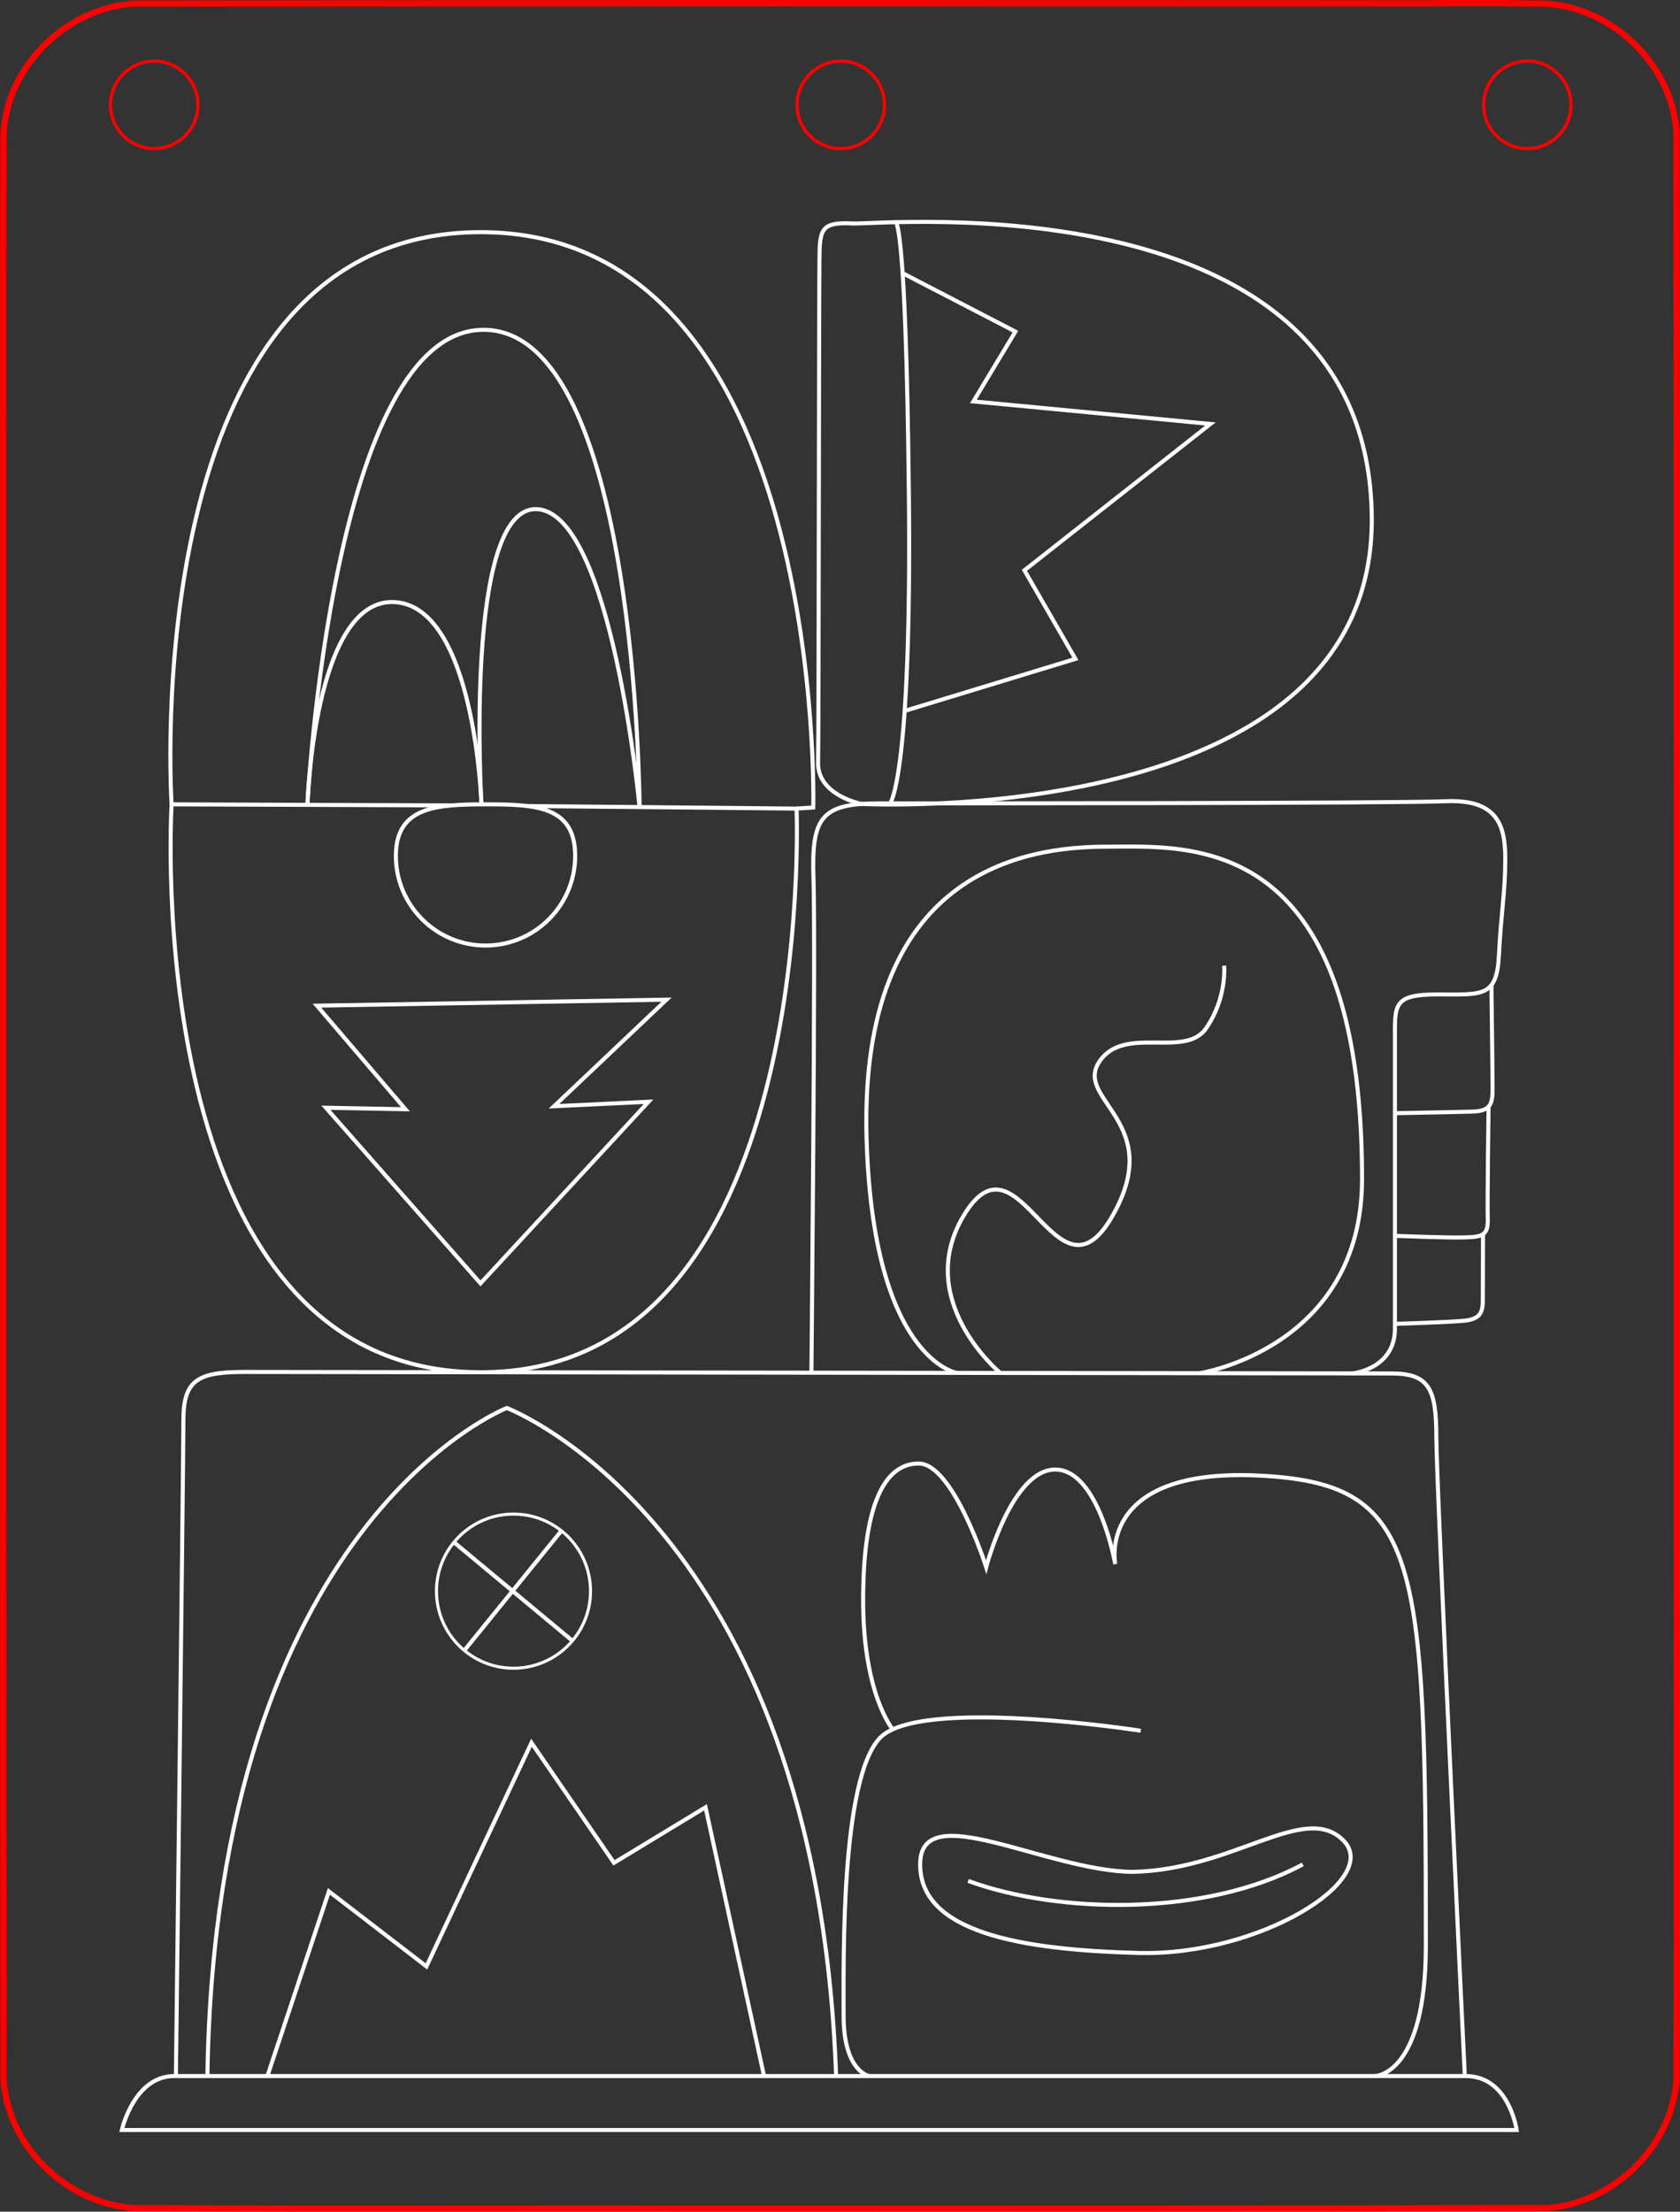 <?xml version="1.0" encoding="UTF-8" standalone="no"?>
<!-- Created with Inkscape (http://www.inkscape.org/) -->

<svg
   width="226.772"
   height="298.391"
   viewBox="0 0 60 78.949"
   version="1.1"
   id="svg852"
   inkscape:version="1.1 (c68e22c387, 2021-05-23)"
   sodipodi:docname="sina-alasa-wawa-e-sona-li-utala-pona.svg"
   xmlns:inkscape="http://www.inkscape.org/namespaces/inkscape"
   xmlns:sodipodi="http://sodipodi.sourceforge.net/DTD/sodipodi-0.dtd"
   xmlns="http://www.w3.org/2000/svg"
   xmlns:svg="http://www.w3.org/2000/svg">
  <rect x="0" y="0" width="60" height="78.949" fill="#333333" stroke="none"/>
  <sodipodi:namedview
     id="namedview854"
     pagecolor="#1d1d1d"
     bordercolor="#999999"
     borderopacity="1"
     inkscape:pageshadow="0"
     inkscape:pageopacity="0"
     inkscape:pagecheckerboard="true"
     inkscape:document-units="mm"
     showgrid="false"
     units="px"
     inkscape:zoom="0.94867185"
     inkscape:cx="120.168"
     inkscape:cy="235.59253"
     inkscape:window-width="1854"
     inkscape:window-height="1056"
     inkscape:window-x="58"
     inkscape:window-y="440"
     inkscape:window-maximized="1"
     inkscape:current-layer="layer1"
     inkscape:snap-global="true"
     inkscape:snap-page="false"
     inkscape:object-paths="true"
     inkscape:snap-object-midpoints="true"
     inkscape:snap-bbox="false"
     inkscape:snap-midpoints="false" />
  <defs
     id="defs849" />
  <g
     inkscape:label="Layer 1"
     inkscape:groupmode="layer"
     id="layer1"
     transform="translate(2.979,-18.846)">
    <path
       id="path4764"
       style="fill:none;fill-rule:evenodd;stroke:#ffffff;stroke-width:0.144;stroke-linejoin:round;paint-order:stroke fill markers;stop-color:#000000"
       d="m 17.563,49.396 c 0,1.768 -1.434,3.202 -3.202,3.202 -1.768,0 -3.202,-1.434 -3.202,-3.202 0,-1.768 1.471,-1.838 3.24,-1.838 1.768,0 3.164,0.069 3.164,1.838 z"
       sodipodi:nodetypes="sssss" />
    <path
       style="font-variation-settings:normal;opacity:1;vector-effect:none;fill:none;fill-opacity:1;stroke:#ffffff;stroke-width:0.144px;stroke-linecap:butt;stroke-linejoin:miter;stroke-miterlimit:4;stroke-dasharray:none;stroke-dashoffset:0;stroke-opacity:1;-inkscape-stroke:none;stop-color:#000000;stop-opacity:1"
       d="m 1.373,94.88 c 0,0 0.429,-1.927 1.876,-1.927 H 49.365 c 1.554,0 1.822,1.927 1.822,1.927 z"
       id="path870"
       sodipodi:nodetypes="csscc" />
    <path
       style="font-variation-settings:normal;opacity:1;vector-effect:none;fill:none;fill-opacity:1;stroke:#ffffff;stroke-width:0.144px;stroke-linecap:butt;stroke-linejoin:miter;stroke-miterlimit:4;stroke-dasharray:none;stroke-dashoffset:0;stroke-opacity:1;-inkscape-stroke:none;stop-color:#000000;stop-opacity:1"
       d="m 3.303,92.953 c 0,0 0.268,-21.972 0.268,-23.419 0,-1.447 0.536,-1.715 2.197,-1.715 1.661,0 39.603,0.054 40.942,0.054 1.34,0 1.608,0.536 1.608,2.251 0,1.715 1.018,22.829 1.018,22.829"
       id="path1359" />
    <path
       style="font-variation-settings:normal;opacity:1;vector-effect:none;fill:none;fill-opacity:1;stroke:#ffffff;stroke-width:0.144px;stroke-linecap:butt;stroke-linejoin:miter;stroke-miterlimit:4;stroke-dasharray:none;stroke-dashoffset:0;stroke-opacity:1;-inkscape-stroke:none;stop-color:#000000;stop-opacity:1"
       d="M 26.882,92.953 C 26.183,73.281 15.121,69.106 15.121,69.106 c 0,0 -10.391,4.046 -10.693,23.847"
       id="path1577"
       sodipodi:nodetypes="ccc" />
    <circle
       style="fill:none;fill-rule:evenodd;stroke:#ffffff;stroke-width:0.109;stroke-linejoin:round;paint-order:stroke fill markers;stop-color:#000000"
       id="path2078"
       cx="15.36"
       cy="75.644"
       r="2.751" />
    <path
       style="font-variation-settings:normal;opacity:1;vector-effect:none;fill:none;fill-opacity:1;stroke:#ffffff;stroke-width:0.144px;stroke-linecap:butt;stroke-linejoin:miter;stroke-miterlimit:4;stroke-dasharray:none;stroke-dashoffset:0;stroke-opacity:1;-inkscape-stroke:none;stop-color:#000000;stop-opacity:1"
       d="m 13.234,73.899 4.231,3.517"
       id="path2193" />
    <path
       style="font-variation-settings:normal;opacity:1;vector-effect:none;fill:none;fill-opacity:1;stroke:#ffffff;stroke-width:0.144px;stroke-linecap:butt;stroke-linejoin:miter;stroke-miterlimit:4;stroke-dasharray:none;stroke-dashoffset:0;stroke-opacity:1;-inkscape-stroke:none;stop-color:#000000;stop-opacity:1"
       d="m 13.604,77.761 3.467,-4.272"
       id="path2195" />
    <path
       style="font-variation-settings:normal;opacity:1;vector-effect:none;fill:none;fill-opacity:1;stroke:#ffffff;stroke-width:0.144px;stroke-linecap:butt;stroke-linejoin:miter;stroke-miterlimit:4;stroke-dasharray:none;stroke-dashoffset:0;stroke-opacity:1;-inkscape-stroke:none;stop-color:#000000;stop-opacity:1"
       d="m 6.571,92.953 2.197,-6.592 3.483,2.679 3.751,-7.985 2.947,4.287 3.269,-1.983 2.09,9.593"
       id="path2217" />
    <path
       style="font-variation-settings:normal;opacity:1;vector-effect:none;fill:none;fill-opacity:1;stroke:#ffffff;stroke-width:0.144px;stroke-linecap:butt;stroke-linejoin:miter;stroke-miterlimit:4;stroke-dasharray:none;stroke-dashoffset:0;stroke-opacity:1;-inkscape-stroke:none;stop-color:#000000;stop-opacity:1"
       d="m 28.061,92.953 c 0,0 -0.911,-0.161 -0.911,-2.144 0,-1.983 -0.107,-8.414 1.286,-9.914 1.393,-1.501 9.325,-0.268 9.325,-0.268"
       id="path2353" />
    <path
       style="font-variation-settings:normal;opacity:1;vector-effect:none;fill:none;fill-opacity:1;stroke:#ffffff;stroke-width:0.144px;stroke-linecap:butt;stroke-linejoin:miter;stroke-miterlimit:4;stroke-dasharray:none;stroke-dashoffset:0;stroke-opacity:1;-inkscape-stroke:none;stop-color:#000000;stop-opacity:1"
       d="m 28.906,80.578 c 0,0 -1.059,-1.237 -1.059,-4.613 0,-3.376 0.75,-4.877 1.983,-4.877 1.233,0 2.412,3.698 2.412,3.698 0,0 0.911,-3.483 2.465,-3.483 1.554,0 2.144,3.376 2.144,3.376 0,0 -0.697,-3.43 5.091,-3.162 5.788,0.268 6.002,2.785 6.002,16.774 0,4.662 -1.822,4.662 -1.822,4.662"
       id="path2388"
       sodipodi:nodetypes="csscscssc" />
    <path
       style="font-variation-settings:normal;opacity:1;vector-effect:none;fill:none;fill-opacity:1;stroke:#ffffff;stroke-width:0.144px;stroke-linecap:butt;stroke-linejoin:miter;stroke-miterlimit:4;stroke-dasharray:none;stroke-dashoffset:0;stroke-opacity:1;-inkscape-stroke:none;stop-color:#000000;stop-opacity:1"
       d="m 37.439,85.665 c 3.644,-0.054 6.163,-2.519 7.556,-1.125 1.393,1.393 -3.001,4.126 -7.288,4.019 -4.287,-0.107 -7.824,-0.75 -7.824,-3.162 0,-2.412 4.448,0.214 7.556,0.268 z"
       id="path2541" />
    <path
       style="font-variation-settings:normal;opacity:1;vector-effect:none;fill:none;fill-opacity:1;stroke:#ffffff;stroke-width:0.144px;stroke-linecap:butt;stroke-linejoin:miter;stroke-miterlimit:4;stroke-dasharray:none;stroke-dashoffset:0;stroke-opacity:1;-inkscape-stroke:none;stop-color:#000000;stop-opacity:1"
       d="m 31.598,85.987 c 3.215,1.179 8.467,1.286 11.95,-0.589"
       id="path2576" />
    <path
       style="font-variation-settings:normal;opacity:1;vector-effect:none;fill:none;fill-opacity:1;stroke:#ffffff;stroke-width:0.144px;stroke-linecap:butt;stroke-linejoin:miter;stroke-miterlimit:4;stroke-dasharray:none;stroke-dashoffset:0;stroke-opacity:1;-inkscape-stroke:none;stop-color:#000000;stop-opacity:1"
       d="m 26,67.846 c 0,0 0.151,-15.397 0.075,-17.595 -0.076,-2.198 0.227,-2.728 2.349,-2.728 2.122,0 18.416,0 20.235,-0.076 1.819,-0.076 2.122,0.834 2.122,2.046 0,1.213 -0.152,1.941 -0.227,3.457 -0.076,1.516 -0.606,1.393 -2.198,1.393 -1.592,0 -1.516,0.379 -1.516,1.592 v 10.342 c 0,1.44 -1.516,1.595 -1.516,1.595"
       id="path2735"
       sodipodi:nodetypes="cssssssssc" />
    <path
       style="font-variation-settings:normal;opacity:1;vector-effect:none;fill:none;fill-opacity:1;stroke:#ffffff;stroke-width:0.144px;stroke-linecap:butt;stroke-linejoin:miter;stroke-miterlimit:4;stroke-dasharray:none;stroke-dashoffset:0;stroke-opacity:1;-inkscape-stroke:none;stop-color:#000000;stop-opacity:1"
       d="m 50.286,54.009 c 0,0 0.041,3.152 0.041,3.702 0,0.549 -0.076,0.796 -0.72,0.815 -0.644,0.019 -2.767,0.057 -2.767,0.057"
       id="path3089"
       sodipodi:nodetypes="cssc" />
    <path
       style="font-variation-settings:normal;opacity:1;vector-effect:none;fill:none;fill-opacity:1;stroke:#ffffff;stroke-width:0.144px;stroke-linecap:butt;stroke-linejoin:miter;stroke-miterlimit:4;stroke-dasharray:none;stroke-dashoffset:0;stroke-opacity:1;-inkscape-stroke:none;stop-color:#000000;stop-opacity:1"
       d="m 50.184,58.347 c 0,0 -0.048,3.401 -0.029,4.007 0.019,0.606 -0.208,0.644 -0.834,0.663 -0.625,0.019 -2.481,-0.057 -2.481,-0.057"
       id="path3091"
       sodipodi:nodetypes="cscc" />
    <path
       style="font-variation-settings:normal;opacity:1;vector-effect:none;fill:none;fill-opacity:1;stroke:#ffffff;stroke-width:0.144px;stroke-linecap:butt;stroke-linejoin:miter;stroke-miterlimit:4;stroke-dasharray:none;stroke-dashoffset:0;stroke-opacity:1;-inkscape-stroke:none;stop-color:#000000;stop-opacity:1"
       d="m 49.986,62.902 c 0,0 -0.007,1.957 -0.007,2.374 0,0.417 -0.107,0.655 -0.638,0.712 -0.531,0.057 -2.501,0.114 -2.501,0.114"
       id="path3093"
       sodipodi:nodetypes="cssc" />
    <path
       style="font-variation-settings:normal;opacity:1;vector-effect:none;fill:none;fill-opacity:1;stroke:#ffffff;stroke-width:0.144px;stroke-linecap:butt;stroke-linejoin:miter;stroke-miterlimit:4;stroke-dasharray:none;stroke-dashoffset:0;stroke-opacity:1;-inkscape-stroke:none;stop-color:#000000;stop-opacity:1"
       d="m 31.191,67.853 c 0,0 -2.994,-0.481 -3.221,-8.363 -0.275,-9.545 5.646,-10.421 8.564,-10.421 2.918,0 9.133,-0.608 9.132,11.861 -1.88e-4,6.032 -5.798,6.935 -5.798,6.935"
       id="path3252"
       sodipodi:nodetypes="csssc" />
    <path
       style="font-variation-settings:normal;opacity:1;vector-effect:none;fill:none;fill-opacity:1;stroke:#ffffff;stroke-width:0.144px;stroke-linecap:butt;stroke-linejoin:miter;stroke-miterlimit:4;stroke-dasharray:none;stroke-dashoffset:0;stroke-opacity:1;-inkscape-stroke:none;stop-color:#000000;stop-opacity:1"
       d="m 32.744,67.855 c 0,0 -3.183,-2.639 -1.25,-5.708 1.933,-3.069 3.259,3.524 5.229,0.152 1.97,-3.373 -1.326,-4.168 -0.455,-5.532 0.872,-1.364 3.069,-0.114 3.827,-1.213 0.758,-1.099 0.644,-2.236 0.644,-2.236"
       id="path3932" />
    <path
       style="font-variation-settings:normal;opacity:1;vector-effect:none;fill:none;fill-opacity:1;stroke:#ffffff;stroke-width:0.144px;stroke-linecap:butt;stroke-linejoin:miter;stroke-miterlimit:4;stroke-dasharray:none;stroke-dashoffset:0;stroke-opacity:1;-inkscape-stroke:none;stop-color:#000000;stop-opacity:1"
       d="m 15.836,47.618 9.633,0.092 c 0,0 0.84,20.219 -11.361,20.12 C 1.906,67.731 3.15,47.558 3.15,47.558 l 10.006,0.038"
       id="path4311"
       sodipodi:nodetypes="czccc" />
    <path
       style="font-variation-settings:normal;opacity:1;vector-effect:none;fill:none;fill-opacity:1;stroke:#ffffff;stroke-width:0.144px;stroke-linecap:butt;stroke-linejoin:miter;stroke-miterlimit:4;stroke-dasharray:none;stroke-dashoffset:0;stroke-opacity:1;-inkscape-stroke:none;stop-color:#000000;stop-opacity:1"
       d="m 8.34,54.744 12.486,-0.214 -4.019,3.805 3.376,-0.161 -6.002,6.484 -5.52,-6.27 2.84,0.054 z"
       id="path5757" />
    <path
       style="font-variation-settings:normal;opacity:1;vector-effect:none;fill:none;fill-opacity:1;stroke:#ffffff;stroke-width:0.144px;stroke-linecap:butt;stroke-linejoin:miter;stroke-miterlimit:4;stroke-dasharray:none;stroke-dashoffset:0;stroke-opacity:1;-inkscape-stroke:none;stop-color:#000000;stop-opacity:1"
       d="m 27.791,47.543 c 0,0 -1.579,-0.302 -1.553,-1.481 0.027,-1.179 0.027,-17.47 0.054,-18.274 0.027,-0.804 0.161,-1.018 1.179,-0.965 1.018,0.054 18.426,-1.68 18.542,10.484 C 46.121,48.508 27.791,47.543 27.791,47.543 Z"
       id="path6117"
       sodipodi:nodetypes="csssscc" />
    <path
       style="font-variation-settings:normal;opacity:1;vector-effect:none;fill:none;fill-opacity:1;stroke:#ffffff;stroke-width:0.144px;stroke-linecap:butt;stroke-linejoin:miter;stroke-miterlimit:4;stroke-dasharray:none;stroke-dashoffset:0;stroke-opacity:1;-inkscape-stroke:none;stop-color:#000000;stop-opacity:1"
       d="m 28.994,26.779 c 0,0 0.379,-0.45 0.487,9.691 0.107,10.141 -0.67,11.053 -0.67,11.053"
       id="path6196"
       sodipodi:nodetypes="csc" />
    <path
       style="font-variation-settings:normal;opacity:1;vector-effect:none;fill:none;fill-opacity:1;stroke:#ffffff;stroke-width:0.144px;stroke-linecap:butt;stroke-linejoin:miter;stroke-miterlimit:4;stroke-dasharray:none;stroke-dashoffset:0;stroke-opacity:1;-inkscape-stroke:none;stop-color:#000000;stop-opacity:1"
       d="m 29.258,28.597 4.028,2.086 -1.501,2.492 8.467,0.804 -6.645,5.225 1.822,3.162 -6.099,1.857"
       id="path6508" />
    <path
       style="font-variation-settings:normal;opacity:1;vector-effect:none;fill:none;fill-opacity:1;stroke:#ffffff;stroke-width:0.144px;stroke-linecap:butt;stroke-linejoin:miter;stroke-miterlimit:4;stroke-dasharray:none;stroke-dashoffset:0;stroke-opacity:1;-inkscape-stroke:none;stop-color:#000000;stop-opacity:1"
       d="m 3.15,47.558 c 0,0 -1.365,-20.411 11.027,-20.425 12.393,-0.014 11.89,20.538 11.89,20.538 l -0.598,0.038"
       id="path6782"
       sodipodi:nodetypes="csc" />
    <path
       style="font-variation-settings:normal;opacity:1;vector-effect:none;fill:none;fill-opacity:1;stroke:#ffffff;stroke-width:0.144px;stroke-linecap:butt;stroke-linejoin:miter;stroke-miterlimit:4;stroke-dasharray:none;stroke-dashoffset:0;stroke-opacity:1;-inkscape-stroke:none;stop-color:#000000;stop-opacity:1"
       d="m 8,47.576 c 0,0 0.872,-17.032 6.328,-16.957 5.457,0.076 5.536,17.036 5.536,17.036"
       id="path7394" />
    <path
       style="font-variation-settings:normal;opacity:1;vector-effect:none;fill:none;fill-opacity:1;stroke:#ffffff;stroke-width:0.144px;stroke-linecap:butt;stroke-linejoin:miter;stroke-miterlimit:4;stroke-dasharray:none;stroke-dashoffset:0;stroke-opacity:1;-inkscape-stroke:none;stop-color:#000000;stop-opacity:1"
       d="m 8,47.576 c 0,0 0.228,-7.39 3.107,-7.238 2.88,0.152 3.109,7.22 3.109,7.22"
       id="path7396"
       sodipodi:nodetypes="csc" />
    <path
       style="font-variation-settings:normal;opacity:1;vector-effect:none;fill:none;fill-opacity:1;stroke:#ffffff;stroke-width:0.144px;stroke-linecap:butt;stroke-linejoin:miter;stroke-miterlimit:4;stroke-dasharray:none;stroke-dashoffset:0;stroke-opacity:1;-inkscape-stroke:none;stop-color:#000000;stop-opacity:1"
       d="m 14.216,47.558 c 0,0 -0.646,-10.724 2.006,-10.535 2.653,0.189 3.641,10.632 3.641,10.632"
       id="path7398" />
    <path
       id="rect1666"
       style="fill:none;fill-rule:evenodd;stroke:#ff0000;stroke-width:0.222;stroke-linecap:square;stroke-linejoin:bevel"
       d="m 48.062,18.965 c -15.405,-0.006 -30.81,-0.011 -46.215,0.009 -2.57,0.135 -4.801,2.462 -4.7,5 -0.028,6.747 -0.005,13.495 -0.013,20.242 0.002,16.286 -0.006,32.573 0.014,48.859 0.148,2.514 2.515,4.693 5.098,4.594 6.878,0.028 13.758,0.004 20.637,0.013 9.802,-0.005 19.605,0.01 29.406,-0.018 2.538,-0.189 4.715,-2.498 4.608,-5.012 0.028,-6.593 0.004,-13.187 0.013,-19.781 -0.002,-16.434 0.005,-32.868 -0.015,-49.302 -0.145,-2.527 -2.539,-4.716 -5.134,-4.595 -1.233,-0.029 -2.466,-0.017 -3.698,-0.01 z" />
    <circle
       style="fill:none;fill-rule:evenodd;stroke:#ff0000;stroke-width:0.116;stroke-linecap:square;stroke-linejoin:bevel"
       id="path2295"
       cx="27.048"
       cy="22.589"
       r="1.561" />
    <circle
       style="fill:none;fill-rule:evenodd;stroke:#ff0000;stroke-width:0.116;stroke-linecap:square;stroke-linejoin:bevel"
       id="path2295-9"
       cx="51.567"
       cy="22.589"
       r="1.561" />
    <circle
       style="fill:none;fill-rule:evenodd;stroke:#ff0000;stroke-width:0.116;stroke-linecap:square;stroke-linejoin:bevel"
       id="path2295-9-4"
       cx="2.529"
       cy="22.589"
       r="1.561" />
  </g>
</svg>
